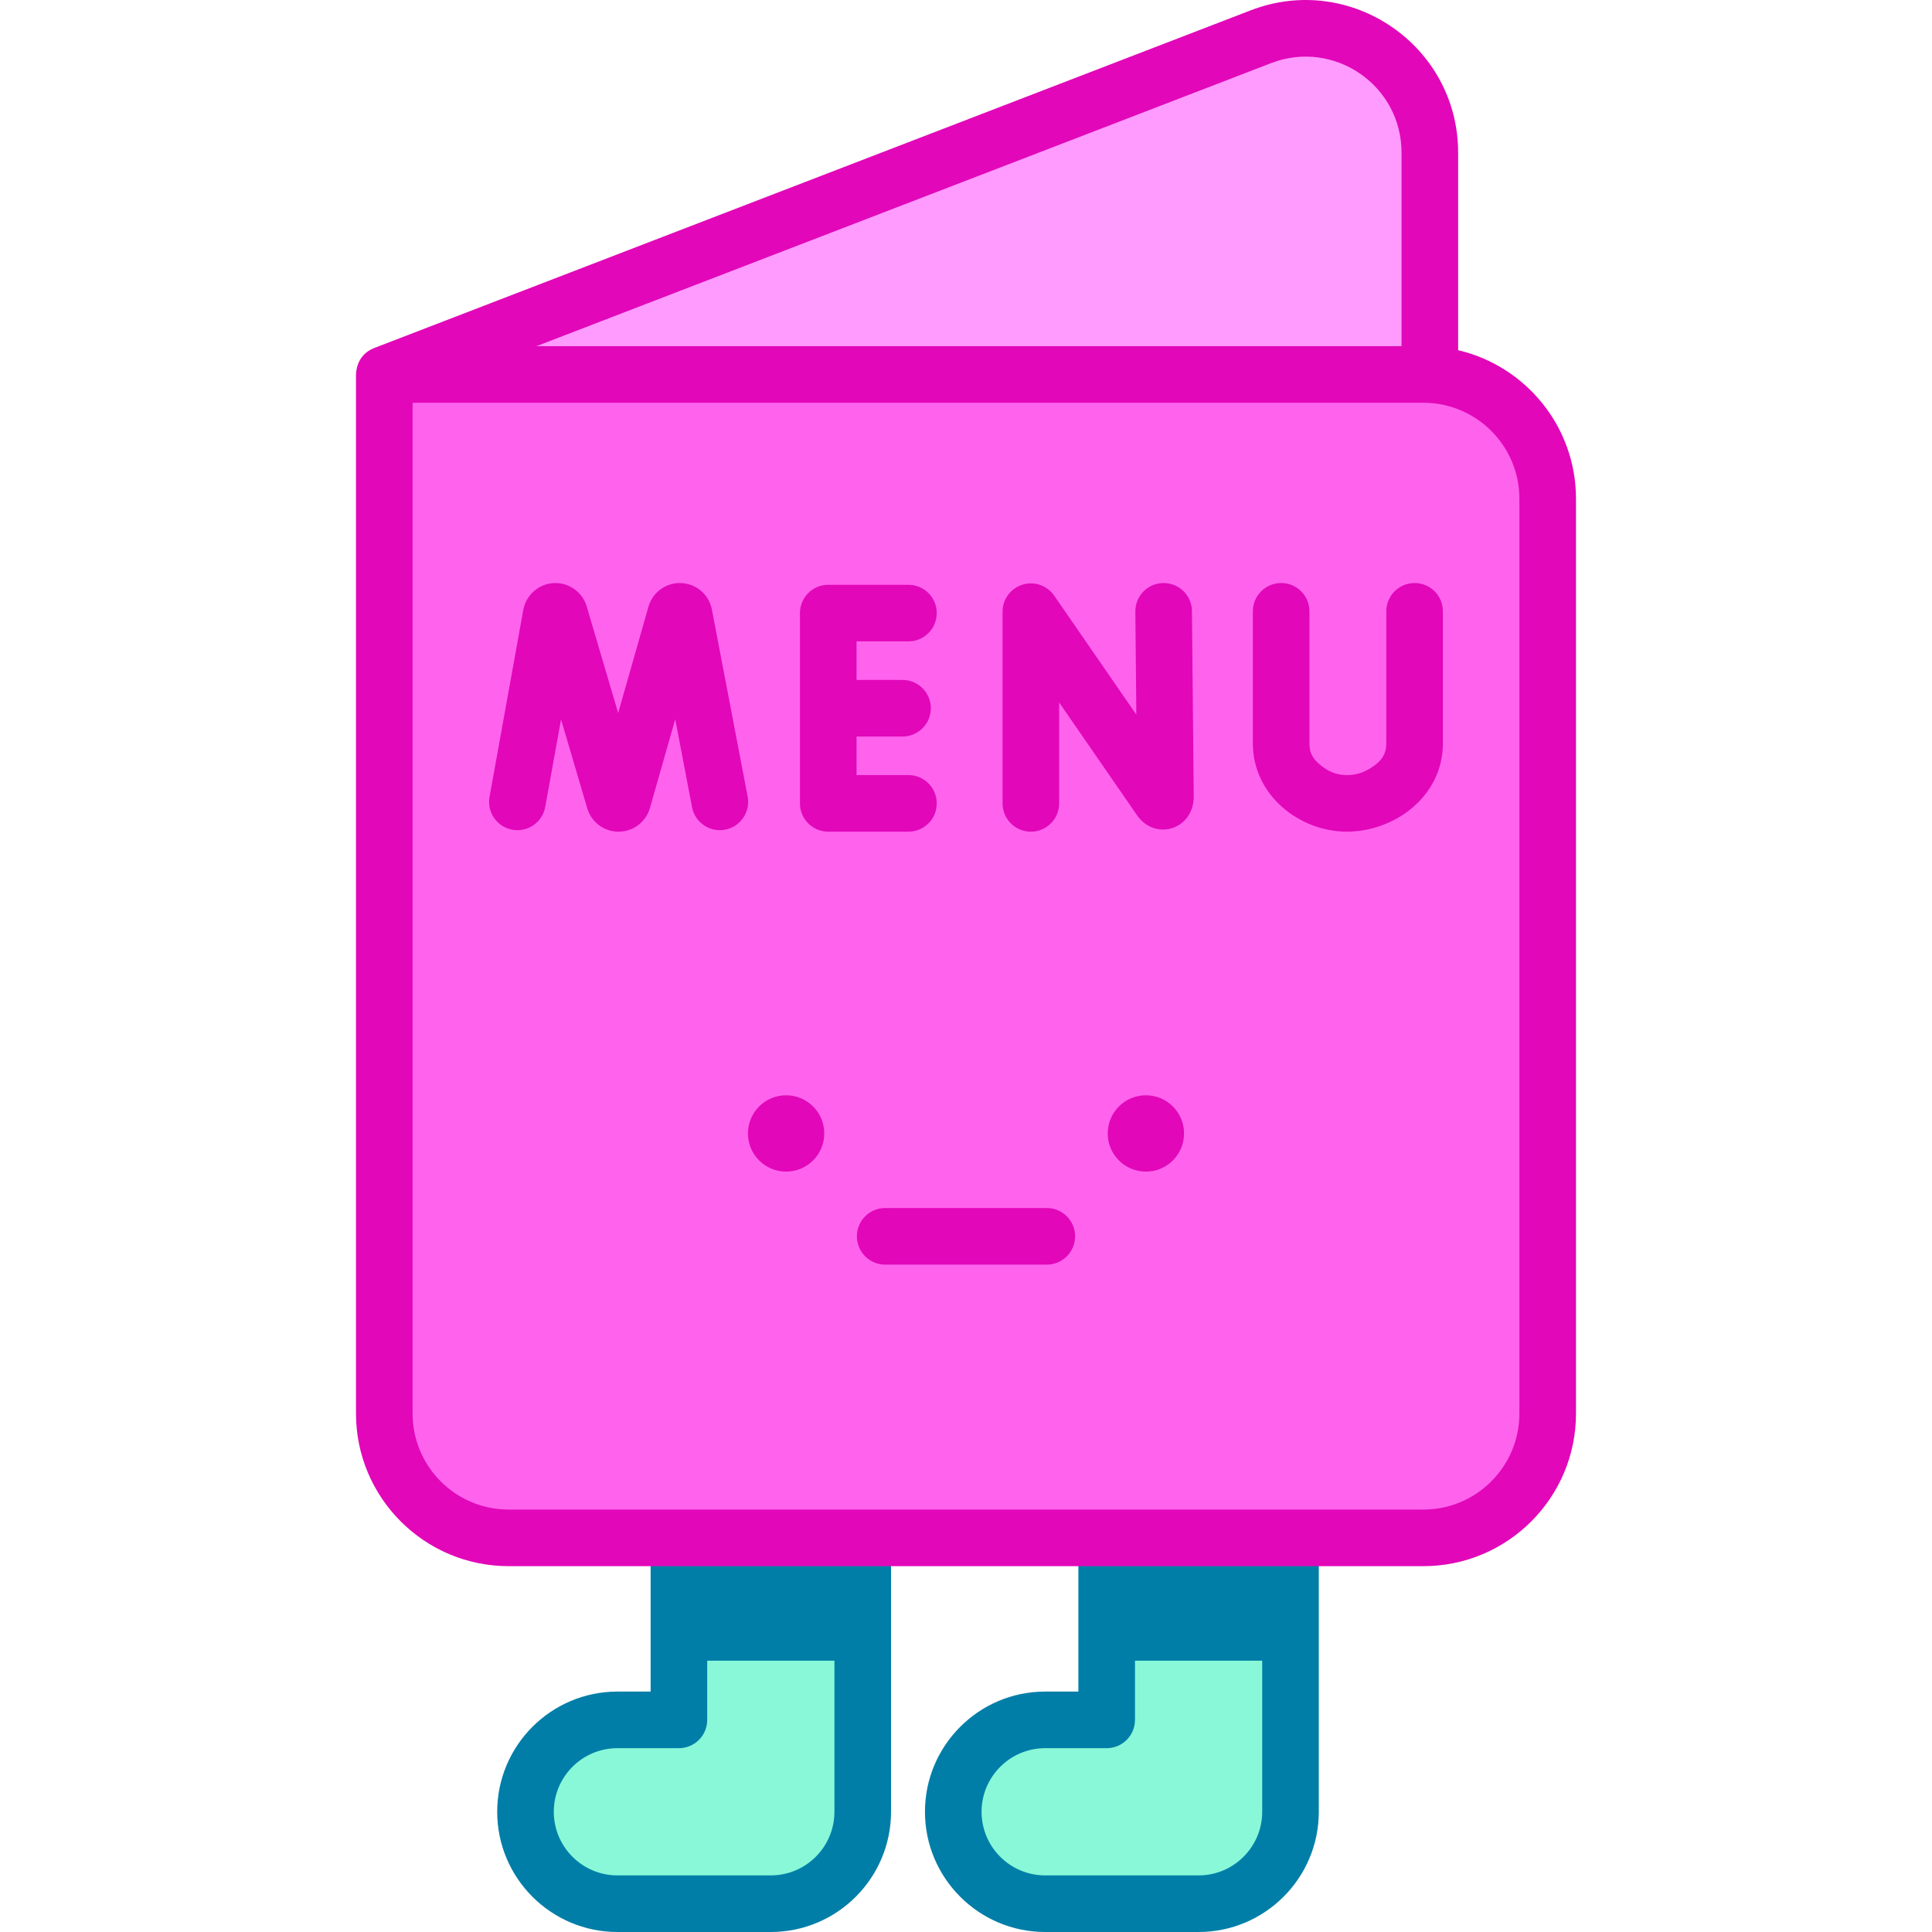 <svg id="Capa_1" enable-background="new 0 0 512 512" height="512" viewBox="0 0 512 512" width="512" xmlns="http://www.w3.org/2000/svg"><g><g><path d="m341.997 407.549v72.593c0 13.452-10.905 24.358-24.358 24.358h-40.659c-13.452 0-24.358-10.905-24.358-24.358s10.905-24.358 24.358-24.358h16.301v-48.235z" fill="#88f8d8"/></g><g><path d="m228.634 407.549v72.593c0 13.452-10.905 24.358-24.358 24.358h-40.659c-13.452 0-24.358-10.905-24.358-24.358s10.905-24.358 24.358-24.358h16.301v-48.235z" fill="#88f8d8"/></g><g><g><path d="m317.64 512h-40.659c-17.566 0-31.857-14.291-31.857-31.858s14.291-31.858 31.857-31.858h8.801v-37.735c0-4.142 3.357-7.5 7.5-7.5s7.5 3.358 7.5 7.5v45.235c0 4.142-3.357 7.5-7.5 7.5h-16.301c-9.295 0-16.857 7.562-16.857 16.858s7.562 16.858 16.857 16.858h40.659c9.295 0 16.857-7.562 16.857-16.858v-69.593c0-4.142 3.357-7.5 7.5-7.5s7.5 3.358 7.5 7.5v69.593c0 17.567-14.291 31.858-31.857 31.858z" fill="#007ea8"/></g></g><g><g><path d="m204.276 512h-40.658c-17.566 0-31.858-14.291-31.858-31.858s14.292-31.858 31.858-31.858h8.801v-37.735c0-4.142 3.357-7.5 7.5-7.5s7.5 3.358 7.5 7.5v45.235c0 4.142-3.357 7.5-7.5 7.5h-16.301c-9.296 0-16.858 7.562-16.858 16.858s7.562 16.858 16.858 16.858h40.658c9.296 0 16.858-7.562 16.858-16.858v-69.593c0-4.142 3.357-7.5 7.5-7.5s7.5 3.358 7.5 7.5v69.593c0 17.567-14.292 31.858-31.858 31.858z" fill="#007ea8"/></g></g><path d="m179.919 407.549h48.715v32.549h-48.715z" fill="#007ea8"/><path d="m293.282 407.549h48.715v32.549h-48.715z" fill="#007ea8"/><path d="m334.147 9.734-232.304 89.502h277.079v-58.769c0-23.121-23.2-39.045-44.775-30.733z" fill="#ff9bff"/><path d="m377.222 99.236h-275.379v275.379c0 18.189 14.745 32.935 32.935 32.935h242.444c18.189 0 32.935-14.745 32.935-32.935v-242.444c0-18.19-14.746-32.935-32.935-32.935z" fill="#ff63ed"/><circle cx="303.672" cy="300.376" fill="#e207b9" r="10.115"/><g><path d="m277.418 335.138h-42.837c-4.143 0-7.5-3.358-7.5-7.5s3.357-7.5 7.5-7.5h42.837c4.143 0 7.5 3.358 7.5 7.5s-3.357 7.5-7.5 7.5z" fill="#e207b9"/></g><g fill="#e207b9"><circle cx="208.328" cy="300.376" r="10.115"/><path d="m386.422 92.805v-52.338c0-28.368-28.512-47.925-54.971-37.731l-232.304 89.502c-4.93 1.916-4.771 6.92-4.804 7.02v275.357c0 22.296 18.139 40.434 40.434 40.434h242.444c22.296 0 40.434-18.139 40.434-40.434v-242.444c.001-19.131-13.357-35.189-31.233-39.366zm-49.579-76.072c16.668-6.421 34.579 5.833 34.579 23.734v51.269h-229.251zm65.813 357.882c0 14.025-11.41 25.435-25.435 25.435h-242.443c-14.024 0-25.434-11.41-25.434-25.435v-267.879h267.878c14.024 0 25.435 11.41 25.435 25.434v242.445z"/><g><path d="m308.378 154.509c-.025 0-.05 0-.074 0-4.143.04-7.468 3.43-7.428 7.572l.265 27.301-21.781-31.541c-1.865-2.701-5.267-3.874-8.404-2.898-3.133.977-5.268 3.878-5.268 7.16v50.8c0 4.142 3.357 7.5 7.5 7.5s7.5-3.358 7.5-7.5v-26.741l20.679 29.944c2.159 3.119 5.777 4.44 9.22 3.365 3.502-1.094 5.766-4.345 5.766-8.355l-.476-49.18c-.041-4.117-3.39-7.427-7.499-7.427z"/><path d="m188.641 161.435c-.782-3.848-4.067-6.69-7.987-6.912-3.943-.225-7.506 2.232-8.717 5.968-.027.085-.054.171-.078.257l-8.041 28.208-8.344-28.282c-.026-.09-.055-.18-.085-.269-1.252-3.723-4.863-6.133-8.782-5.873-3.918.265-7.171 3.143-7.926 7.081l-8.946 49.562c-.735 4.076 1.973 7.977 6.049 8.713 4.074.734 7.977-1.972 8.713-6.049l4.185-23.182 6.958 23.586c.026.09.055.18.085.27 1.188 3.53 4.478 5.893 8.198 5.892h.048c3.739-.021 7.027-2.424 8.181-5.982.027-.085.054-.171.078-.257l6.716-23.56 4.456 23.31c.777 4.07 4.713 6.735 8.774 5.959 4.068-.778 6.736-4.706 5.958-8.775z"/><path d="m240.748 169.973c4.143 0 7.5-3.358 7.5-7.5s-3.357-7.5-7.5-7.5h-21.25c-4.143 0-7.5 3.358-7.5 7.5v50.431c0 4.142 3.357 7.5 7.5 7.5h21.25c4.143 0 7.5-3.358 7.5-7.5s-3.357-7.5-7.5-7.5h-13.75v-10.215h12.183c4.143 0 7.5-3.358 7.5-7.5s-3.357-7.5-7.5-7.5h-12.183v-10.215h13.75z"/><path d="m374.884 154.509c-4.143 0-7.5 3.358-7.5 7.5v34.984c0 2.243-.649 4.863-5.468 7.289-2.939 1.481-7.187 1.655-10.376-.382-3.765-2.406-4.521-4.412-4.521-6.87v-35.021c0-4.142-3.357-7.5-7.5-7.5s-7.5 3.358-7.5 7.5v35.021c0 13.692 12.341 23.356 24.855 23.373h.038c12.637 0 25.472-9.338 25.472-23.411v-34.984c0-4.141-3.358-7.499-7.5-7.499z"/></g></g></g></svg>
